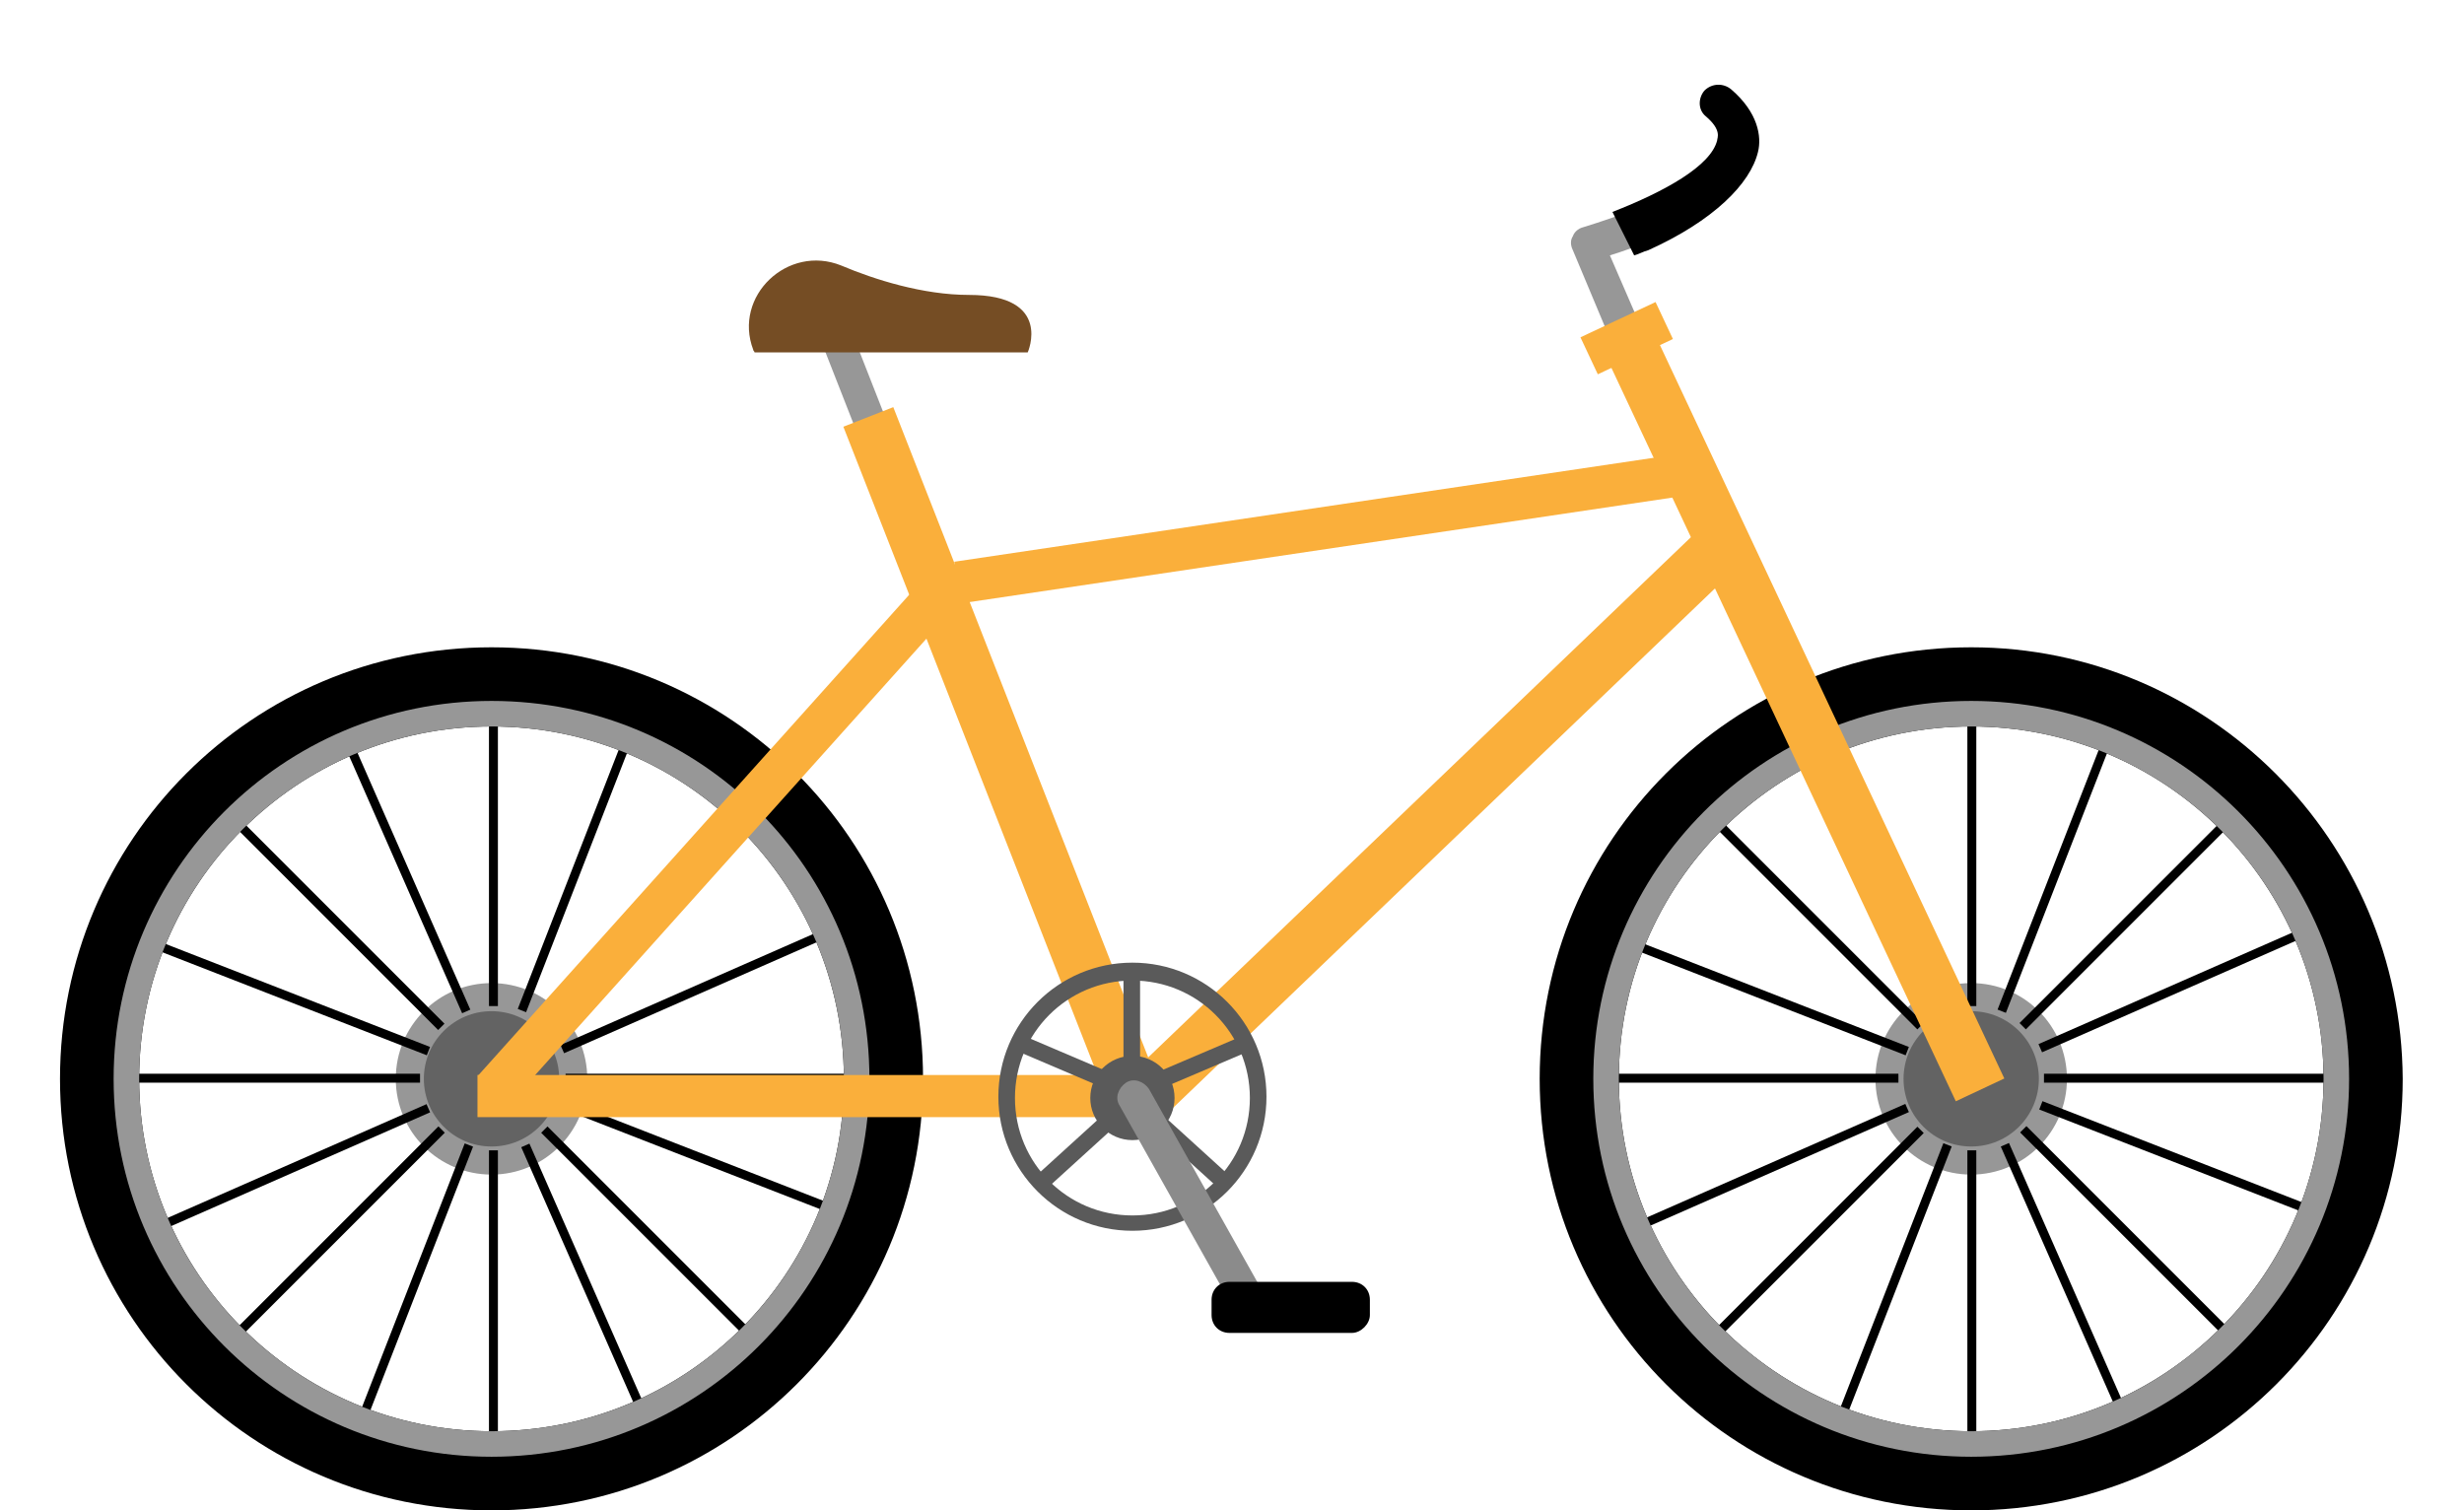 <?xml version="1.0" encoding="utf-8"?>
<!-- Generator: Adobe Illustrator 18.1.1, SVG Export Plug-In . SVG Version: 6.00 Build 0)  -->
<svg version="1.1" id="Layer_1" xmlns="http://www.w3.org/2000/svg" xmlns:xlink="http://www.w3.org/1999/xlink" x="0px" y="0px"
	 viewBox="0 0 193 118.3" enable-background="new 0 0 193 118.3" xml:space="preserve">
<rect x="108.8" y="78.1" fill="#E9DBC3" width="0" height="0"/>
<g>
	<path fill="#979797" d="M128.3,16.3c-1.5,0.6-3,1.1-4.3,1.5c-0.4,0.1-0.7,0.4-0.8,0.7c-0.2,0.3-0.2,0.7,0,1.1l3.1,7.4
		c0.2,0.5,0.7,0.8,1.2,0.8c0.2,0,0.3,0,0.5-0.1c0.7-0.3,1-1.1,0.7-1.7l-2.6-6c1-0.3,2.4-0.8,4-1.5L128.3,16.3z"/>
	<path d="M129.1,19.6c5.1-2.3,8-5.2,8.6-7.7c0.3-1.2,0-3.1-2.1-4.9c-0.6-0.5-1.5-0.5-2.1,0.1c-0.5,0.6-0.5,1.5,0.1,2
		c1.3,1.1,0.9,1.7,0.9,1.9c-0.5,2-4.1,4-8.2,5.6L128,20C128.4,19.9,128.7,19.7,129.1,19.6z"/>
	<rect x="62.4" y="29" transform="matrix(-0.365 -0.931 0.931 -0.365 63.369 103.753)" fill="#979797" width="9.3" height="2.5"/>
	<g>
		<circle fill="#979797" cx="154.4" cy="84.5" r="7.5"/>
		<circle fill="#636363" cx="154.4" cy="84.5" r="5.3"/>
		<rect x="154.1" y="56.4" width="0.7" height="22.4"/>
		<rect x="166" y="61.3" transform="matrix(0.707 0.707 -0.707 0.707 100 -96.408)" width="0.7" height="22.4"/>
		<rect x="160.1" y="84.1" width="22.4" height="0.7"/>
		<rect x="166" y="85.2" transform="matrix(-0.707 0.707 -0.707 -0.707 352.162 46.915)" width="0.7" height="22.4"/>
		<rect x="154.1" y="90.1" width="0.7" height="22.4"/>
		<rect x="142.1" y="85.2" transform="matrix(-0.707 -0.707 0.707 -0.707 175.073 265.283)" width="0.7" height="22.4"/>
		<rect x="126.3" y="84.1" width="22.4" height="0.7"/>
		<rect x="142.2" y="61.3" transform="matrix(0.707 -0.707 0.707 0.707 -9.528 121.988)" width="0.7" height="22.4"/>
		<rect x="169.8" y="66.5" transform="matrix(0.402 0.915 -0.915 0.402 172.754 -109.325)" width="0.7" height="22.4"/>
		<rect x="170.1" y="79.4" transform="matrix(-0.363 0.932 -0.932 -0.363 316.607 -35.331)" width="0.7" height="22.4"/>
		<rect x="161.1" y="88.7" transform="matrix(-0.915 0.402 -0.402 -0.915 349.427 126.417)" width="0.7" height="22.4"/>
		<rect x="148.2" y="89" transform="matrix(-0.932 -0.363 0.363 -0.932 250.556 247.418)" width="0.7" height="22.4"/>
		<rect x="138.9" y="80" transform="matrix(-0.402 -0.915 0.915 -0.402 111.662 255.361)" width="0.7" height="22.4"/>
		<rect x="138.6" y="67.1" transform="matrix(0.363 -0.932 0.932 0.363 15.538 179.342)" width="0.7" height="22.4"/>
		<rect x="147.5" y="57.8" transform="matrix(0.915 -0.402 0.402 0.915 -15.258 65.325)" width="0.7" height="22.4"/>
		<rect x="160.5" y="57.5" transform="matrix(0.932 0.363 -0.363 0.932 35.883 -53.652)" width="0.7" height="22.4"/>
		<path d="M154.4,50.7c-18.7,0-33.8,15.1-33.8,33.8c0,18.7,15.1,33.8,33.8,33.8c18.7,0,33.8-15.1,33.8-33.8
			C188.1,65.8,173,50.7,154.4,50.7z M154.4,112.1c-15.3,0-27.6-12.4-27.6-27.6c0-15.3,12.4-27.6,27.6-27.6
			c15.3,0,27.6,12.4,27.6,27.6C182,99.8,169.6,112.1,154.4,112.1z"/>
		<path fill="#979797" d="M154.4,54.9c-16.4,0-29.6,13.3-29.6,29.6c0,16.4,13.3,29.6,29.6,29.6c16.4,0,29.6-13.3,29.6-29.6
			C184,68.1,170.7,54.9,154.4,54.9z M154.4,112.1c-15.3,0-27.6-12.4-27.6-27.6c0-15.3,12.4-27.6,27.6-27.6
			c15.3,0,27.6,12.4,27.6,27.6C182,99.8,169.6,112.1,154.4,112.1z"/>
	</g>
	<g>
		<circle fill="#979797" cx="38.5" cy="84.5" r="7.5"/>
		<circle fill="#636363" cx="38.5" cy="84.5" r="5.3"/>
		<rect x="38.3" y="56.4" width="0.7" height="22.4"/>
		<rect x="50.2" y="61.3" transform="matrix(0.707 0.707 -0.707 0.707 66.078 -14.512)" width="0.7" height="22.4"/>
		<rect x="44.3" y="84.1" width="22.4" height="0.7"/>
		<rect x="50.2" y="85.2" transform="matrix(-0.707 0.707 -0.707 -0.707 154.448 128.811)" width="0.7" height="22.4"/>
		<rect x="38.3" y="90.1" width="0.7" height="22.4"/>
		<rect x="26.3" y="85.2" transform="matrix(-0.707 -0.707 0.707 -0.707 -22.641 183.386)" width="0.7" height="22.4"/>
		<rect x="10.5" y="84.1" width="22.4" height="0.7"/>
		<rect x="26.3" y="61.3" transform="matrix(0.707 -0.707 0.707 0.707 -43.451 40.092)" width="0.7" height="22.4"/>
		<rect x="54" y="66.5" transform="matrix(0.402 0.915 -0.915 0.402 103.538 -3.296)" width="0.7" height="22.4"/>
		<rect x="54.2" y="79.4" transform="matrix(-0.363 0.932 -0.932 -0.363 158.768 72.596)" width="0.7" height="22.4"/>
		<rect x="45.3" y="88.7" transform="matrix(-0.915 0.402 -0.402 -0.915 127.58 173.019)" width="0.7" height="22.4"/>
		<rect x="32.4" y="89" transform="matrix(-0.932 -0.363 0.363 -0.932 26.811 205.397)" width="0.7" height="22.4"/>
		<rect x="23" y="80" transform="matrix(-0.402 -0.915 0.915 -0.402 -50.76 149.332)" width="0.7" height="22.4"/>
		<rect x="22.8" y="67.1" transform="matrix(0.363 -0.932 0.932 0.363 -58.26 71.415)" width="0.7" height="22.4"/>
		<rect x="31.7" y="57.8" transform="matrix(0.915 -0.402 0.402 0.915 -25.047 18.722)" width="0.7" height="22.4"/>
		<rect x="44.6" y="57.5" transform="matrix(0.932 0.363 -0.363 0.932 27.992 -11.631)" width="0.7" height="22.4"/>
		<path d="M38.5,50.7c-18.7,0-33.8,15.1-33.8,33.8c0,18.7,15.1,33.8,33.8,33.8c18.7,0,33.8-15.1,33.8-33.8
			C72.3,65.8,57.2,50.7,38.5,50.7z M38.5,112.1c-15.3,0-27.6-12.4-27.6-27.6c0-15.3,12.4-27.6,27.6-27.6c15.3,0,27.6,12.4,27.6,27.6
			C66.2,99.8,53.8,112.1,38.5,112.1z"/>
		<path fill="#979797" d="M38.5,54.9c-16.4,0-29.6,13.3-29.6,29.6c0,16.4,13.3,29.6,29.6,29.6c16.4,0,29.6-13.3,29.6-29.6
			C68.1,68.1,54.9,54.9,38.5,54.9z M38.5,112.1c-15.3,0-27.6-12.4-27.6-27.6c0-15.3,12.4-27.6,27.6-27.6c15.3,0,27.6,12.4,27.6,27.6
			C66.2,99.8,53.8,112.1,38.5,112.1z"/>
	</g>
	<rect x="37.4" y="84.2" fill="#FAAF3B" width="53.7" height="3.3"/>
	
		<rect x="29.6" y="63.5" transform="matrix(0.668 -0.745 0.745 0.668 -29.641 63.886)" fill="#FAAF3B" width="54.3" height="3.3"/>
	
		<rect x="81" y="62.6" transform="matrix(0.722 -0.692 0.692 0.722 -13.63 95.365)" fill="#FAAF3B" width="61.7" height="4.2"/>
	
		<rect x="109.2" y="54.1" transform="matrix(-0.425 -0.905 0.905 -0.425 150.644 208.075)" fill="#FAAF3B" width="64.3" height="4.2"/>
	
		<rect x="125.8" y="23.2" transform="matrix(-0.425 -0.905 0.905 -0.425 157.623 153.025)" fill="#FAAF3B" width="3.2" height="6.5"/>
	
		<rect x="49.5" y="57.6" transform="matrix(-0.365 -0.931 0.931 -0.365 51.671 154.53)" fill="#FAAF3B" width="58" height="4.2"/>
	
		<rect x="74.7" y="39.8" transform="matrix(0.989 -0.147 0.147 0.989 -4.981 15.617)" fill="#FAAF3B" width="56.8" height="3.3"/>
	<path fill="#754D24" d="M59,27.4c0,0.1,0.1,0.1,0.1,0.2h21.4c0,0,2-4.5-4.6-4.5c-3.6,0-7.4-1.2-10-2.3C61.7,19.1,57.4,23.2,59,27.4
		z"/>
	<g>
		<path fill="#5A5A5A" d="M88.7,75.4c-5.8,0-10.5,4.7-10.5,10.5c0,5.8,4.7,10.5,10.5,10.5c5.8,0,10.5-4.7,10.5-10.5
			C99.2,80.1,94.5,75.4,88.7,75.4z M88.7,95.2c-5.1,0-9.2-4.1-9.2-9.2s4.1-9.2,9.2-9.2c5.1,0,9.2,4.1,9.2,9.2S93.8,95.2,88.7,95.2z"
			/>
		<circle fill="#5A5A5A" cx="88.7" cy="86" r="3.3"/>
		<rect x="88" y="76" fill="#5A5A5A" width="1.3" height="8.1"/>
		
			<rect x="92.7" y="78.8" transform="matrix(0.392 0.92 -0.92 0.392 133.654 -35.112)" fill="#5A5A5A" width="1.3" height="9.5"/>
		
			<rect x="83.7" y="78.8" transform="matrix(-0.392 0.92 -0.92 -0.392 194.322 38.779)" fill="#5A5A5A" width="1.3" height="9.5"/>
		
			<rect x="84.3" y="84.8" transform="matrix(-0.673 -0.74 0.74 -0.673 75.802 212.699)" fill="#5A5A5A" width="1.3" height="9.5"/>
		
			<rect x="91.9" y="84.8" transform="matrix(0.673 -0.74 0.74 0.673 -35.992 97.784)" fill="#5A5A5A" width="1.3" height="9.5"/>
	</g>
	<path fill="#8B8B8B" d="M98.7,100.8L90,85.3c-0.4-0.6-1.2-0.9-1.8-0.5c-0.6,0.4-0.9,1.2-0.5,1.8l8.7,15.5c0.4,0.6,1.2,0.9,1.8,0.5
		C98.8,102.2,99,101.4,98.7,100.8z"/>
	<path d="M105.9,104.4h-9.6c-0.8,0-1.4-0.6-1.4-1.4v-1.2c0-0.8,0.6-1.4,1.4-1.4h9.6c0.8,0,1.4,0.6,1.4,1.4v1.2
		C107.3,103.7,106.6,104.4,105.9,104.4z"/>
</g>
</svg>
